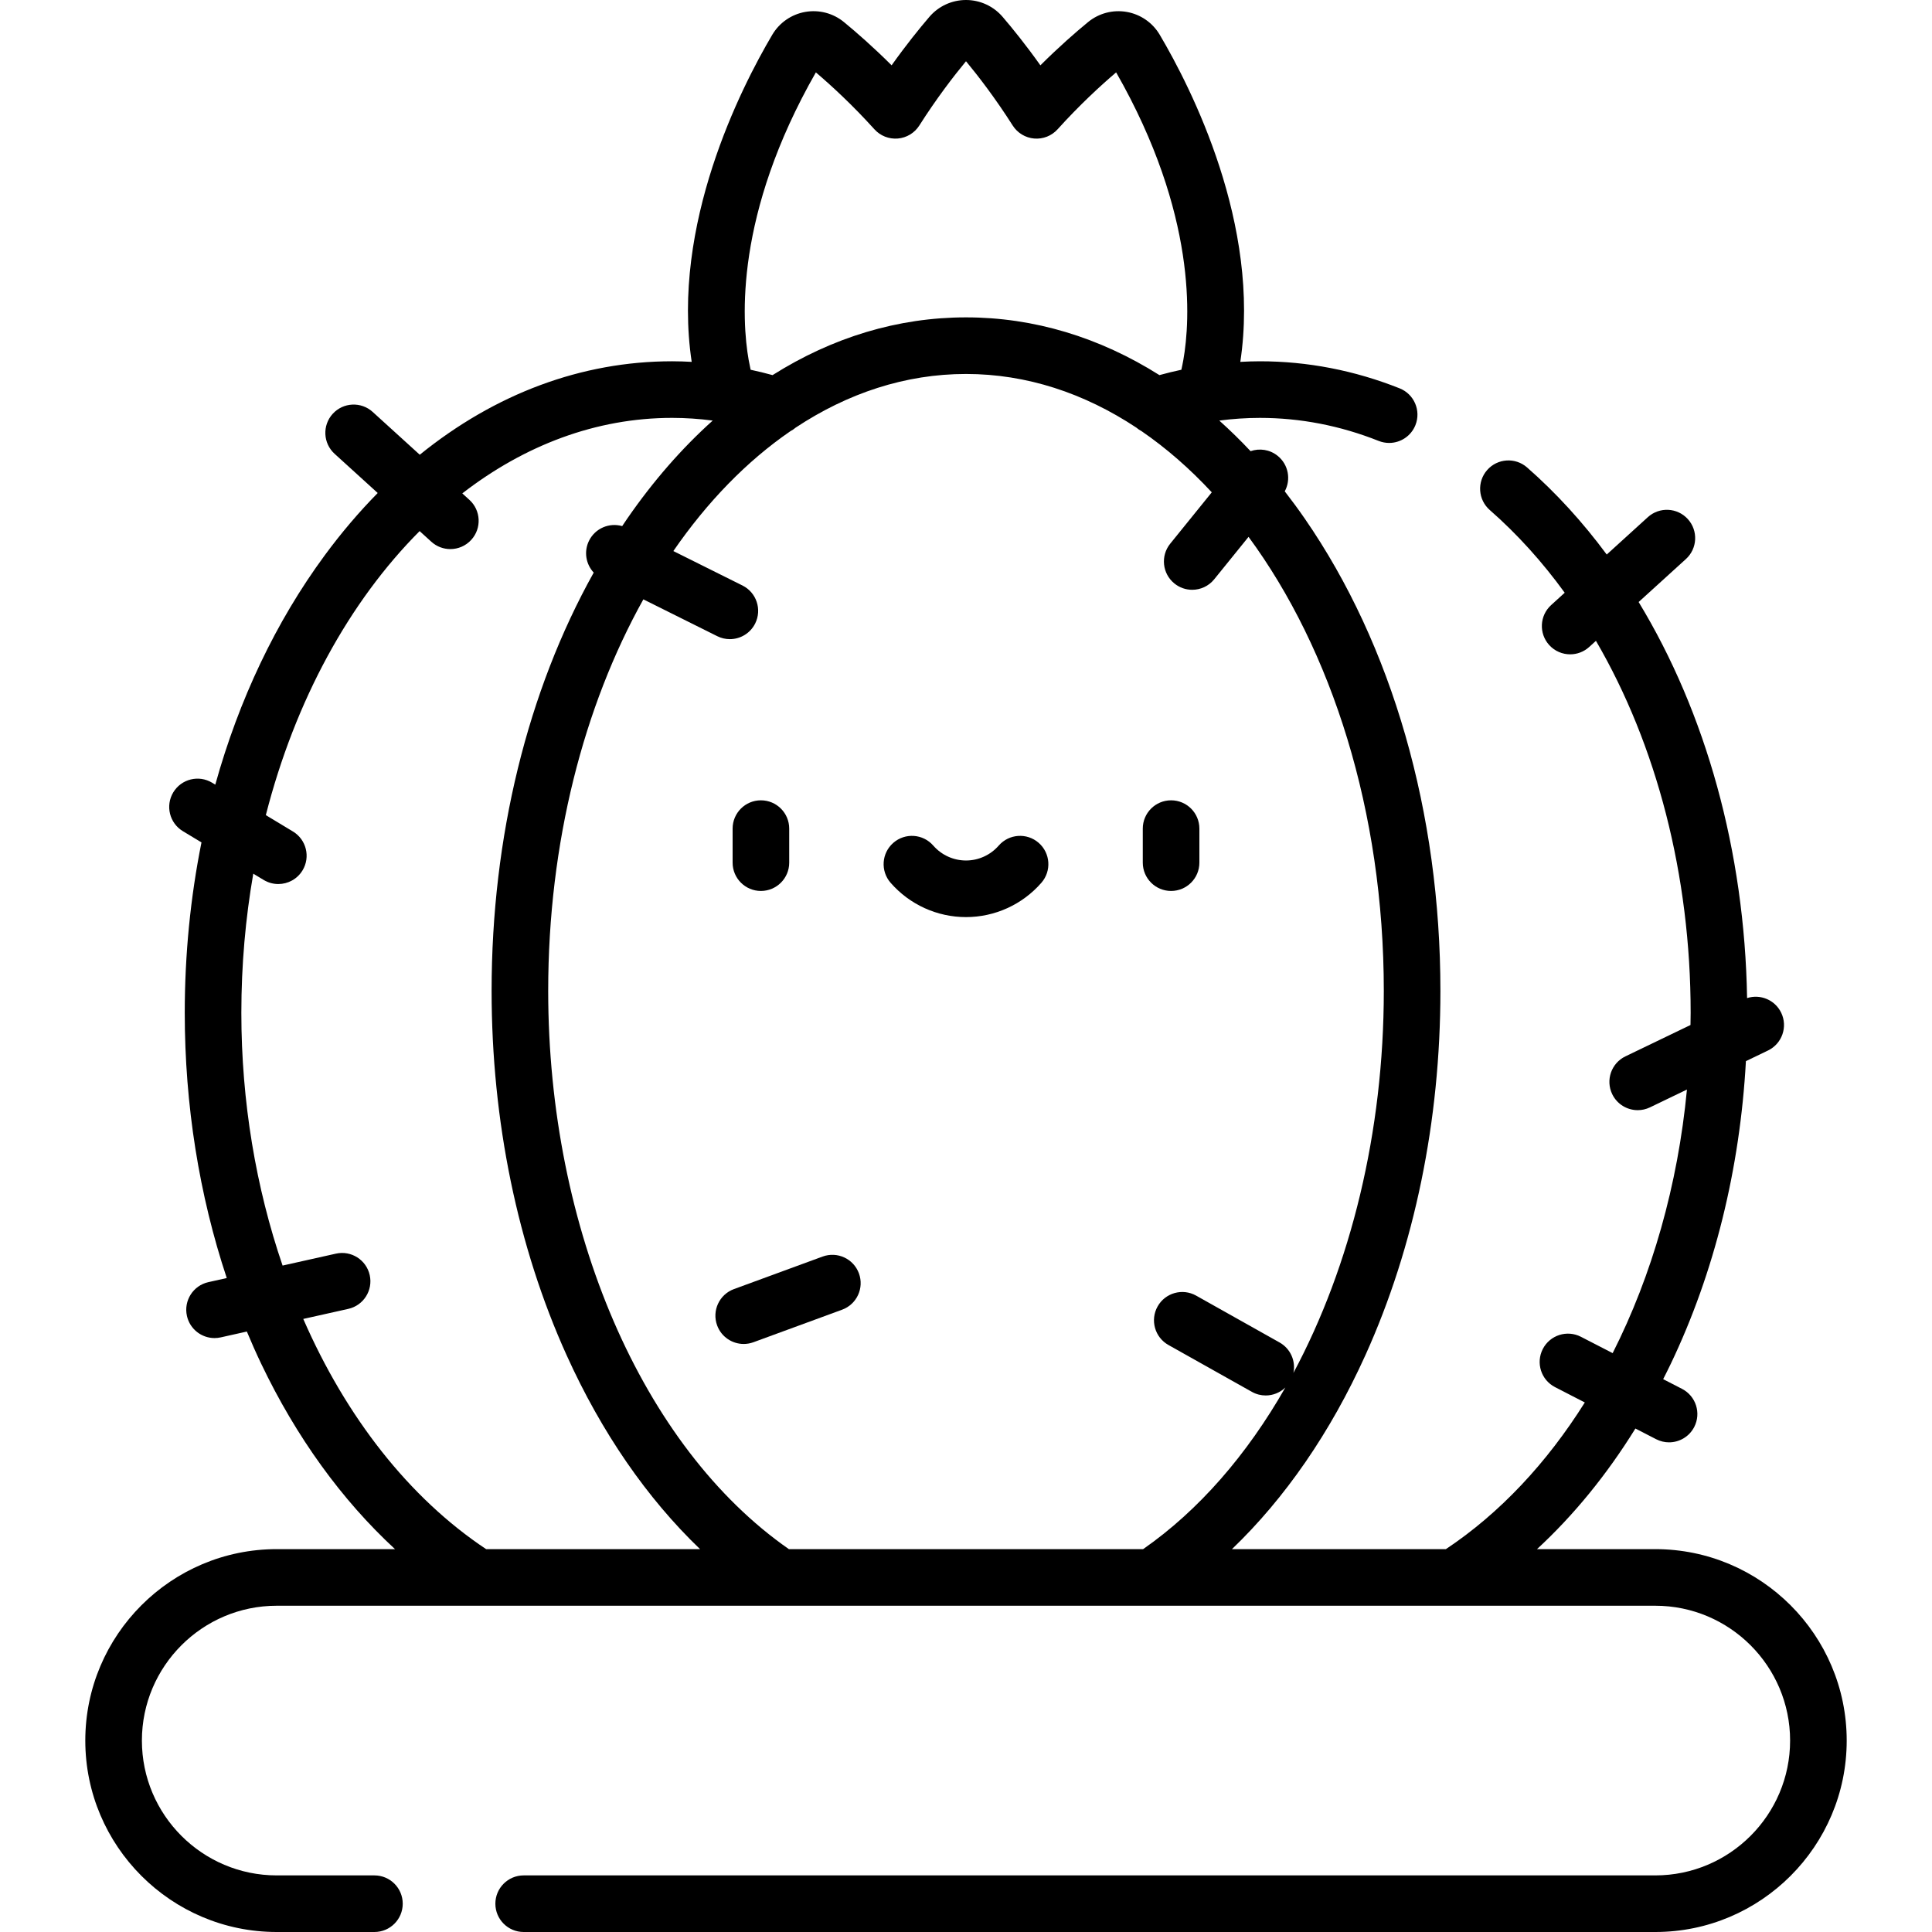 <?xml version="1.0" encoding="iso-8859-1"?>
<!-- Generator: Adobe Illustrator 19.0.0, SVG Export Plug-In . SVG Version: 6.00 Build 0)  -->
<svg version="1.1" id="Capa_1" xmlns="http://www.w3.org/2000/svg" xmlns:xlink="http://www.w3.org/1999/xlink" x="0px" y="0px"
	 viewBox="0 0 511.999 511.999" style="enable-background:new 0 0 511.999 511.999;" xml:space="preserve">
<g>
	<g>
		<g>
			<path d="M201.649,236.112c4.142,0,7.5-3.358,7.5-7.5v-9.021c0-4.142-3.358-7.5-7.5-7.5c-4.142,0-7.5,3.358-7.5,7.5v9.021
				C194.149,232.754,197.507,236.112,201.649,236.112z"/>
			<path d="M275.256,223.357c-3.123-2.721-7.86-2.396-10.582,0.727c-2.19,2.514-5.352,3.956-8.675,3.956
				c-3.322,0-6.484-1.442-8.675-3.956c-2.722-3.123-7.458-3.448-10.582-0.727c-3.123,2.722-3.448,7.459-0.727,10.582
				c5.04,5.784,12.324,9.1,19.983,9.1c7.659,0,14.942-3.317,19.983-9.1C278.704,230.817,278.378,226.079,275.256,223.357z"/>
			<path d="M218,333l-23.495,8.621c-3.889,1.427-5.884,5.736-4.458,9.625c1.114,3.037,3.985,4.918,7.042,4.918
				c0.858,0,1.73-0.148,2.583-0.461l23.495-8.621c3.889-1.427,5.884-5.736,4.457-9.625C226.198,333.569,221.889,331.575,218,333z"/>
			<path d="M438.662,410.536h-31.343c9.742-8.992,18.513-19.739,26.079-31.963l5.486,2.826c1.099,0.566,2.272,0.834,3.429,0.834
				c2.719,0,5.343-1.483,6.673-4.067c1.898-3.683,0.449-8.205-3.232-10.102l-4.999-2.575c0.687-1.353,1.371-2.71,2.031-4.091
				c11.534-24.135,18.329-51.628,19.897-80.184l5.849-2.818c3.732-1.798,5.3-6.28,3.502-10.012c-1.644-3.413-5.535-5.006-9.04-3.88
				c-0.647-38.888-10.921-75.613-28.739-104.961l12.527-11.388c3.065-2.786,3.291-7.529,0.505-10.594
				c-2.787-3.066-7.53-3.29-10.595-0.504l-10.89,9.9c-6.339-8.563-13.393-16.319-21.114-23.081
				c-3.115-2.728-7.854-2.415-10.583,0.701c-2.729,3.116-2.416,7.854,0.7,10.583c7.283,6.379,13.925,13.743,19.859,21.922
				l-3.6,3.273c-3.065,2.786-3.291,7.529-0.505,10.594c1.48,1.629,3.513,2.455,5.552,2.455c1.801,0,3.606-0.644,5.043-1.951
				l1.787-1.625c16.067,27.563,25.098,62.062,25.098,98.579c0,1.081-0.027,2.155-0.043,3.232l-17.243,8.307
				c-3.732,1.798-5.3,6.28-3.502,10.012c1.292,2.682,3.972,4.247,6.762,4.247c1.092,0,2.201-0.24,3.25-0.745l9.794-4.719
				c-2.414,25.345-9.268,49.272-19.687,69.852l-8.409-4.331c-3.683-1.897-8.206-0.449-10.102,3.233
				c-1.897,3.683-0.449,8.205,3.232,10.102l7.899,4.069c-10.065,16.029-22.52,29.361-36.817,38.87h-56.694
				c14.055-13.48,26.098-30.905,35.366-51.398c13.004-28.752,19.877-62.138,19.877-96.548c0-47.18-12.77-91.633-35.957-125.169
				c-1.721-2.489-3.489-4.887-5.293-7.212c1.693-3.116,0.983-7.091-1.872-9.401c-2.093-1.694-4.819-2.068-7.187-1.244
				c-2.692-2.871-5.459-5.569-8.288-8.107c3.572-0.465,7.163-0.713,10.758-0.713c10.699,0,21.291,2.055,31.481,6.106
				c0.909,0.361,1.847,0.533,2.77,0.533c2.981,0,5.803-1.791,6.972-4.731c1.53-3.849-0.35-8.21-4.198-9.74
				c-11.962-4.756-24.419-7.168-37.024-7.168c-1.732,0-3.462,0.063-5.191,0.155c5.464-36.306-13.017-72.589-21.352-86.687
				c-1.893-3.201-5.075-5.407-8.733-6.051c-3.657-0.645-7.402,0.34-10.274,2.7c-3.243,2.665-7.688,6.537-12.62,11.451
				c-3.86-5.432-7.398-9.797-10.004-12.839C263.275,1.63,259.737,0,256,0c-0.001,0-0.001,0-0.001,0c-3.736,0-7.275,1.629-9.708,4.47
				c-2.607,3.043-6.144,7.407-10.005,12.839c-4.932-4.913-9.376-8.785-12.62-11.45c-2.873-2.361-6.618-3.346-10.276-2.7
				c-3.657,0.645-6.84,2.851-8.731,6.051c-8.335,14.098-26.816,50.381-21.352,86.687c-1.729-0.092-3.459-0.155-5.191-0.155
				c-24.002,0-46.944,8.619-66.874,24.766l-12.478-11.344c-3.064-2.787-7.809-2.56-10.594,0.504
				c-2.787,3.065-2.561,7.808,0.504,10.594l11.427,10.388c-4.928,5.007-9.625,10.515-14.047,16.519
				c-12.944,17.574-22.734,38.25-28.999,60.765l-0.837-0.505c-3.547-2.143-8.157-1.001-10.296,2.545
				c-2.141,3.546-1.001,8.156,2.545,10.296l4.928,2.974c-2.92,14.547-4.433,29.702-4.433,45.162c0,24.414,3.82,48.302,11.132,70.285
				l-4.87,1.088c-4.042,0.903-6.587,4.912-5.684,8.955c0.78,3.492,3.877,5.866,7.313,5.866c0.542,0,1.092-0.059,1.642-0.182
				l6.923-1.547c1.208,2.881,2.462,5.732,3.798,8.526c9.313,19.488,21.384,36.139,35.467,49.138H73.337
				c-27.974,0-50.732,22.758-50.732,50.732s22.758,50.732,50.732,50.732h25.891c4.142,0,7.5-3.358,7.5-7.5
				c0-4.142-3.358-7.5-7.5-7.5H73.337c-19.703,0-35.732-16.029-35.732-35.732s16.029-35.732,35.732-35.732h53.201
				c0.005,0,0.009,0.001,0.014,0.001c0.005,0,0.01-0.001,0.016-0.001h178.714c0.005,0,0.011,0.001,0.016,0.001
				s0.009-0.001,0.014-0.001h80.111c0.008,0,0.016,0.001,0.024,0.001c0.007,0,0.014-0.001,0.021-0.001h53.195
				c19.702,0,35.731,16.029,35.731,35.732s-16.029,35.732-35.731,35.732H138.777c-4.142,0-7.5,3.358-7.5,7.5
				c0,4.142,3.358,7.5,7.5,7.5h299.886c27.974,0,50.731-22.758,50.731-50.732C489.394,433.294,466.636,410.536,438.662,410.536z
				 M216.213,19.181c4.145,3.534,9.706,8.65,15.517,15.084c1.569,1.739,3.855,2.639,6.196,2.447
				c2.335-0.197,4.442-1.473,5.699-3.449c4.548-7.151,9.015-12.971,12.375-17.035c3.36,4.063,7.827,9.883,12.376,17.035
				c1.257,1.976,3.364,3.252,5.698,3.449c2.335,0.196,4.626-0.707,6.196-2.447c5.813-6.437,11.373-11.553,15.517-15.085
				c21.52,37.655,19.654,65.744,17.809,76.21c-0.152,0.863-0.337,1.73-0.52,2.596c-1.947,0.42-3.887,0.883-5.815,1.421
				c-15.891-10.026-33.265-15.301-51.262-15.301s-35.37,5.275-51.261,15.302c-1.928-0.538-3.868-1.001-5.815-1.421
				c-0.183-0.866-0.367-1.733-0.519-2.595C196.559,84.925,194.697,56.833,216.213,19.181z M128.828,410.536
				c-20.461-13.607-37.141-35.064-48.459-61.005l11.926-2.664c4.043-0.903,6.587-4.912,5.684-8.955
				c-0.903-4.043-4.914-6.588-8.955-5.684l-14.137,3.159c-7.052-20.621-10.927-43.423-10.927-66.98
				c0-12.695,1.1-25.041,3.161-36.876l2.762,1.667c1.212,0.732,2.549,1.08,3.868,1.08c2.541,0,5.019-1.292,6.428-3.626
				c2.141-3.546,1.001-8.156-2.545-10.296l-7.187-4.338c7.79-30.448,22.167-56.632,40.759-75.271l3.096,2.814
				c1.437,1.307,3.242,1.951,5.043,1.951c2.04,0,4.072-0.827,5.552-2.455c2.787-3.065,2.561-7.808-0.504-10.594l-1.879-1.709
				c16.464-12.737,35.429-20.012,55.604-20.012c3.595,0,7.186,0.248,10.758,0.713c-8.134,7.297-15.731,15.973-22.639,25.965
				c-0.457,0.661-0.903,1.334-1.353,2.004c-3.411-0.982-7.141,0.569-8.78,3.859c-1.436,2.881-0.838,6.237,1.236,8.46
				c-17.531,31.401-27.061,70.103-27.061,110.846c0,34.41,6.874,67.796,19.877,96.549c9.268,20.493,21.311,37.918,35.367,51.398
				H128.828z M302.938,410.536h-93.877c-38.809-27.021-63.784-84.755-63.784-147.947c0-39.357,9.469-75.508,25.219-103.753
				l19.577,9.756c1.075,0.535,2.215,0.789,3.339,0.789c2.755,0,5.407-1.523,6.719-4.156c1.847-3.708,0.339-8.21-3.368-10.058
				l-18.321-9.13c8.984-13.036,19.463-23.829,31.018-31.765c0.507-0.262,0.978-0.588,1.415-0.96
				c13.789-9.123,29.062-14.205,45.124-14.205s31.334,5.082,45.123,14.204c0.439,0.374,0.913,0.701,1.422,0.964
				c6.57,4.513,12.791,9.949,18.588,16.196l-11.015,13.613c-2.605,3.22-2.107,7.943,1.112,10.548c1.389,1.124,3.056,1.67,4.713,1.67
				c2.186,0,4.353-0.951,5.835-2.783l9.1-11.247c22.02,29.9,35.844,72.767,35.844,120.316c0,37.407-8.761,72.896-23.95,101.246
				c0.647-3.115-0.749-6.421-3.671-8.062l-22.113-12.418c-3.614-2.028-8.184-0.745-10.212,2.867
				c-2.028,3.611-0.745,8.184,2.866,10.212l22.113,12.419c1.162,0.652,2.423,0.962,3.666,0.962c1.922,0,3.799-0.747,5.208-2.107
				C330.481,385.511,317.714,400.248,302.938,410.536z"/>
			<path d="M317.849,228.612v-9.021c0-4.142-3.357-7.5-7.5-7.5s-7.5,3.358-7.5,7.5v9.021c0,4.142,3.357,7.5,7.5,7.5
				S317.849,232.754,317.849,228.612z"/>
		</g>
	</g>
</g>
<g>
</g>
<g>
</g>
<g>
</g>
<g>
</g>
<g>
</g>
<g>
</g>
<g>
</g>
<g>
</g>
<g>
</g>
<g>
</g>
<g>
</g>
<g>
</g>
<g>
</g>
<g>
</g>
<g>
</g>
</svg>
